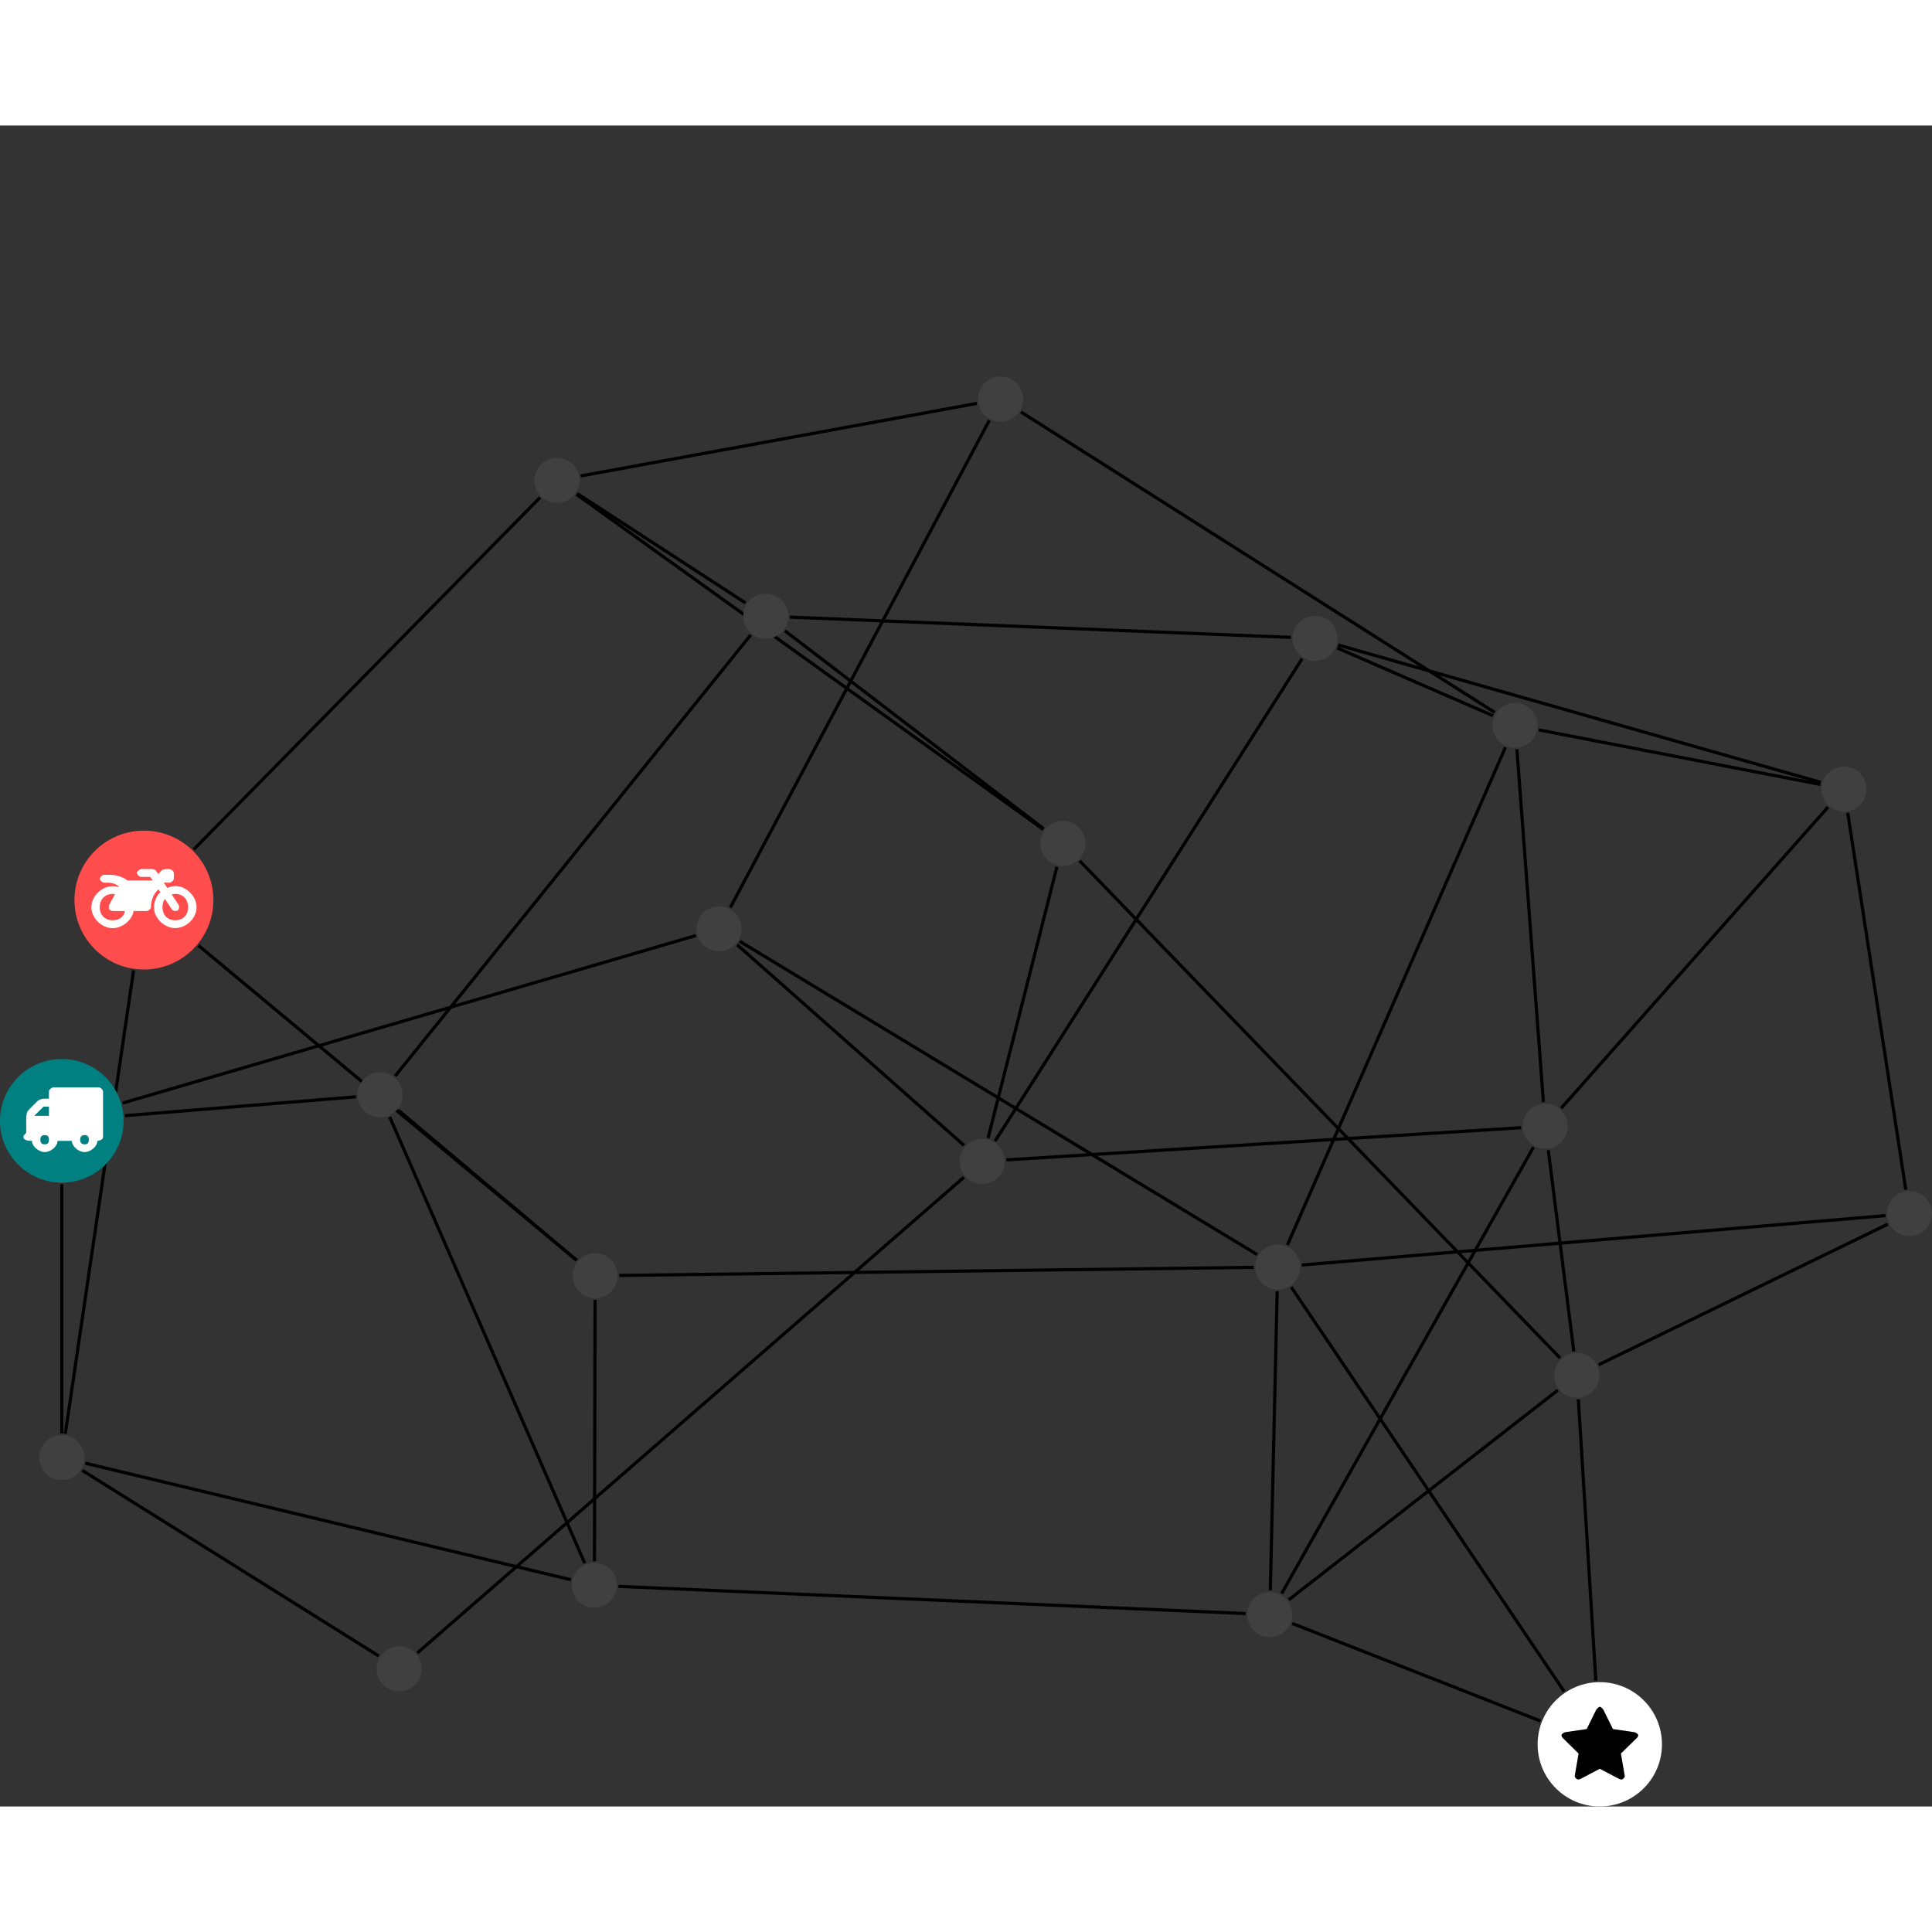 <?xml version="1.0" encoding="UTF-8"?>
<svg xmlns="http://www.w3.org/2000/svg" xmlns:xlink="http://www.w3.org/1999/xlink" width="241.619pt" height="241.619pt" viewBox="0.000 -31.394 241.619 210.226" version="1.1">
<rect x="0.000" y="-31.394" width="241.619" height="210.226" fill="#333333" stroke="none"/>
<defs>
<g>
<symbol overflow="visible" id="glyph0-0">
<path style="stroke:none;" d="M 1.422 -0.75 L 1.422 -7.922 L 3.562 -7.922 L 3.562 -0.891 L 1.422 -0.891 Z M 0.625 0 L 4.531 0 L 4.531 -8.812 L 0.438 -8.812 L 0.438 0 Z M 0.625 0 "/>
</symbol>
<symbol overflow="visible" id="glyph0-1">
<path style="stroke:none;" d="M 3.375 -0.844 C 3.375 -0.453 3.234 -0.266 2.844 -0.266 C 2.469 -0.266 2.297 -0.453 2.297 -0.844 C 2.297 -1.219 2.469 -1.422 2.844 -1.422 C 3.234 -1.422 3.375 -1.219 3.375 -0.844 Z M 1.594 -3.688 L 1.594 -3.859 C 1.594 -3.875 1.578 -3.875 1.594 -3.891 L 2.688 -4.969 C 2.703 -5 2.656 -4.984 2.688 -4.984 L 3.375 -4.984 L 3.375 -3.828 L 1.594 -3.828 Z M 8.359 -0.844 C 8.359 -0.453 8.219 -0.266 7.828 -0.266 C 7.453 -0.266 7.281 -0.453 7.281 -0.844 C 7.281 -1.219 7.453 -1.422 7.828 -1.422 C 8.219 -1.422 8.359 -1.219 8.359 -0.844 Z M 10.141 -6.891 C 10.141 -7.094 9.812 -7.391 9.609 -7.391 L 3.922 -7.391 C 3.719 -7.391 3.375 -7.094 3.375 -6.891 L 3.375 -5.969 L 2.672 -5.969 C 2.469 -5.969 2.078 -5.812 1.938 -5.672 L 0.844 -4.578 C 0.531 -4.266 0.531 -3.734 0.531 -3.328 L 0.531 -1.688 C 0.516 -1.688 0.172 -1.391 0.172 -1.203 C 0.172 -0.781 0.781 -0.703 1.062 -0.703 L 1.25 -0.703 C 1.25 -0.047 2.062 0.703 2.844 0.703 C 3.641 0.703 4.453 -0.047 4.453 -0.703 L 6.234 -0.703 C 6.234 -0.047 7.047 0.703 7.828 0.703 C 8.625 0.703 9.438 -0.047 9.438 -0.703 C 9.547 -0.703 10.141 -0.781 10.141 -1.203 Z M 10.141 -6.891 "/>
</symbol>
<symbol overflow="visible" id="glyph0-2">
<path style="stroke:none;" d="M 12.969 -2.906 C 12.844 -3.984 11.859 -5.016 10.781 -5.219 C 10.234 -5.328 9.703 -5.219 9.328 -5.031 L 8.875 -5.688 L 9.609 -5.688 C 9.812 -5.688 10.141 -5.984 10.141 -6.188 L 10.141 -6.891 C 10.141 -7.094 9.812 -7.391 9.609 -7.391 L 9.047 -7.391 C 8.969 -7.391 8.734 -7.312 8.656 -7.25 L 8.188 -6.766 L 7.891 -7.203 C 7.828 -7.281 7.594 -7.391 7.484 -7.391 L 6.078 -7.391 C 5.906 -7.391 5.547 -7.125 5.516 -6.953 C 5.484 -6.734 5.828 -6.406 6.047 -6.406 L 7.188 -6.406 L 7.484 -5.969 L 4.344 -5.969 C 4.141 -6.125 3.375 -6.672 2.141 -6.672 L 1.422 -6.672 C 1.219 -6.672 0.891 -6.375 0.891 -6.188 C 0.891 -5.984 1.219 -5.688 1.422 -5.688 L 1.781 -5.688 C 2.484 -5.688 2.906 -5.516 3.281 -5.188 L 3.25 -5.141 C 3.078 -5.188 2.797 -5.25 2.5 -5.25 C 1.109 -5.25 -0.172 -4 -0.172 -2.625 C -0.172 -1.25 1.109 0 2.5 0 C 3.75 0 4.953 -1.062 5.109 -2.141 L 6.766 -2.141 C 6.969 -2.141 7.281 -2.438 7.281 -2.625 C 7.281 -3.609 7.688 -4.391 8.219 -4.844 L 8.453 -4.5 C 7.969 -4.062 7.578 -3.203 7.672 -2.359 C 7.781 -1.172 8.969 -0.094 10.141 -0.016 C 11.703 0.094 13.156 -1.344 12.969 -2.906 Z M 2.5 -0.984 C 1.516 -0.984 0.875 -1.641 0.875 -2.625 C 0.875 -3.594 1.516 -4.281 2.5 -4.281 C 2.672 -4.281 2.844 -4.234 2.781 -4.25 L 2.047 -2.891 C 2 -2.781 2 -2.469 2.047 -2.359 C 2.125 -2.25 2.375 -2.141 2.5 -2.141 L 4.031 -2.141 C 3.891 -1.453 3.344 -0.984 2.5 -0.984 Z M 10.328 -0.984 C 9.344 -0.984 8.719 -1.641 8.719 -2.625 C 8.719 -3.109 8.859 -3.469 9.031 -3.641 L 9.906 -2.328 C 9.969 -2.219 10.203 -2.141 10.328 -2.141 C 10.391 -2.141 10.594 -2.188 10.641 -2.234 C 10.812 -2.344 10.844 -2.75 10.734 -2.922 L 9.875 -4.219 C 9.859 -4.219 10.094 -4.281 10.328 -4.281 C 11.297 -4.281 11.922 -3.594 11.922 -2.625 C 11.922 -1.641 11.297 -0.984 10.328 -0.984 Z M 10.328 -0.984 "/>
</symbol>
<symbol overflow="visible" id="glyph0-3">
<path style="stroke:none;" d="M 9.438 -5.078 C 9.438 -5.25 9.078 -5.453 8.938 -5.469 L 6.266 -5.859 L 5.078 -8.266 C 5.031 -8.375 4.75 -8.641 4.625 -8.641 C 4.5 -8.641 4.234 -8.375 4.172 -8.266 L 2.984 -5.859 L 0.312 -5.469 C 0.172 -5.453 -0.172 -5.25 -0.172 -5.078 C -0.172 -4.969 -0.062 -4.781 0.016 -4.719 L 1.969 -2.797 L 1.5 -0.062 C 1.5 -0.016 1.5 0.016 1.5 0.047 C 1.5 0.203 1.75 0.453 1.906 0.453 C 1.984 0.453 2.188 0.406 2.25 0.359 L 4.625 -0.891 L 7 0.359 C 7.062 0.406 7.266 0.453 7.344 0.453 C 7.5 0.453 7.75 0.203 7.75 0.047 C 7.75 0.016 7.75 -0.016 7.734 -0.062 L 7.266 -2.797 L 9.234 -4.719 C 9.297 -4.781 9.438 -4.969 9.438 -5.078 Z M 9.438 -5.078 "/>
</symbol>
</g>
<clipPath id="clip1">
  <path d="M 157 99 L 241.617 99 L 241.617 117 L 157 117 Z M 157 99 "/>
</clipPath>
<clipPath id="clip2">
  <path d="M 194 100 L 241.617 100 L 241.617 130 L 194 130 Z M 194 100 "/>
</clipPath>
<clipPath id="clip3">
  <path d="M 225 48 L 241.617 48 L 241.617 108 L 225 108 Z M 225 48 "/>
</clipPath>
<clipPath id="clip4">
  <path d="M 192 163 L 208 163 L 208 178.832 L 192 178.832 Z M 192 163 "/>
</clipPath>
<clipPath id="clip5">
  <path d="M 235 101 L 241.617 101 L 241.617 108 L 235 108 Z M 235 101 "/>
</clipPath>
</defs>
<g id="surface1">
<path style="fill:none;stroke-width:0.399;stroke-linecap:butt;stroke-linejoin:miter;stroke:rgb(0%,0%,0%);stroke-opacity:1;stroke-miterlimit:10;" d="M 0.001 -7.928 L 0.001 -39.096 " transform="matrix(1,0,0,-1,7.729,93.084)"/>
<path style="fill:none;stroke-width:0.399;stroke-linecap:butt;stroke-linejoin:miter;stroke:rgb(0%,0%,0%);stroke-opacity:1;stroke-miterlimit:10;" d="M 7.904 0.646 L 36.791 3.006 " transform="matrix(1,0,0,-1,7.729,93.084)"/>
<path style="fill:none;stroke-width:0.399;stroke-linecap:butt;stroke-linejoin:miter;stroke:rgb(0%,0%,0%);stroke-opacity:1;stroke-miterlimit:10;" d="M 7.611 2.225 L 79.298 23.17 " transform="matrix(1,0,0,-1,7.729,93.084)"/>
<path style="fill:none;stroke-width:0.399;stroke-linecap:butt;stroke-linejoin:miter;stroke:rgb(0%,0%,0%);stroke-opacity:1;stroke-miterlimit:10;" d="M 0.439 -39.127 L 8.978 18.818 " transform="matrix(1,0,0,-1,7.729,93.084)"/>
<path style="fill:none;stroke-width:0.399;stroke-linecap:butt;stroke-linejoin:miter;stroke:rgb(0%,0%,0%);stroke-opacity:1;stroke-miterlimit:10;" d="M 2.935 -42.814 L 63.673 -57.389 " transform="matrix(1,0,0,-1,7.729,93.084)"/>
<path style="fill:none;stroke-width:0.399;stroke-linecap:butt;stroke-linejoin:miter;stroke:rgb(0%,0%,0%);stroke-opacity:1;stroke-miterlimit:10;" d="M 2.556 -43.713 L 39.634 -66.924 " transform="matrix(1,0,0,-1,7.729,93.084)"/>
<path style="fill:none;stroke-width:0.399;stroke-linecap:butt;stroke-linejoin:miter;stroke:rgb(0%,0%,0%);stroke-opacity:1;stroke-miterlimit:10;" d="M 42.107 1.311 L 64.392 -17.432 " transform="matrix(1,0,0,-1,7.729,93.084)"/>
<path style="fill:none;stroke-width:0.399;stroke-linecap:butt;stroke-linejoin:miter;stroke:rgb(0%,0%,0%);stroke-opacity:1;stroke-miterlimit:10;" d="M 41.009 0.486 L 65.4 -55.326 " transform="matrix(1,0,0,-1,7.729,93.084)"/>
<path style="fill:none;stroke-width:0.399;stroke-linecap:butt;stroke-linejoin:miter;stroke:rgb(0%,0%,0%);stroke-opacity:1;stroke-miterlimit:10;" d="M 41.693 5.604 L 86.154 60.764 " transform="matrix(1,0,0,-1,7.729,93.084)"/>
<path style="fill:none;stroke-width:0.399;stroke-linecap:butt;stroke-linejoin:miter;stroke:rgb(0%,0%,0%);stroke-opacity:1;stroke-miterlimit:10;" d="M 17.099 21.924 L 64.384 -17.443 " transform="matrix(1,0,0,-1,7.729,93.084)"/>
<path style="fill:none;stroke-width:0.399;stroke-linecap:butt;stroke-linejoin:miter;stroke:rgb(0%,0%,0%);stroke-opacity:1;stroke-miterlimit:10;" d="M 16.505 33.943 L 59.806 77.955 " transform="matrix(1,0,0,-1,7.729,93.084)"/>
<path style="fill:none;stroke-width:0.399;stroke-linecap:butt;stroke-linejoin:miter;stroke:rgb(0%,0%,0%);stroke-opacity:1;stroke-miterlimit:10;" d="M 69.72 -19.334 L 149.052 -18.322 " transform="matrix(1,0,0,-1,7.729,93.084)"/>
<path style="fill:none;stroke-width:0.399;stroke-linecap:butt;stroke-linejoin:miter;stroke:rgb(0%,0%,0%);stroke-opacity:1;stroke-miterlimit:10;" d="M 66.693 -22.393 L 66.615 -55.072 " transform="matrix(1,0,0,-1,7.729,93.084)"/>
<path style="fill:none;stroke-width:0.399;stroke-linecap:butt;stroke-linejoin:miter;stroke:rgb(0%,0%,0%);stroke-opacity:1;stroke-miterlimit:10;" d="M 180.541 46.701 L 153.279 -15.521 " transform="matrix(1,0,0,-1,7.729,93.084)"/>
<path style="fill:none;stroke-width:0.399;stroke-linecap:butt;stroke-linejoin:miter;stroke:rgb(0%,0%,0%);stroke-opacity:1;stroke-miterlimit:10;" d="M 181.978 46.459 L 185.294 2.338 " transform="matrix(1,0,0,-1,7.729,93.084)"/>
<path style="fill:none;stroke-width:0.399;stroke-linecap:butt;stroke-linejoin:miter;stroke:rgb(0%,0%,0%);stroke-opacity:1;stroke-miterlimit:10;" d="M 184.716 48.893 L 219.927 42.072 " transform="matrix(1,0,0,-1,7.729,93.084)"/>
<path style="fill:none;stroke-width:0.399;stroke-linecap:butt;stroke-linejoin:miter;stroke:rgb(0%,0%,0%);stroke-opacity:1;stroke-miterlimit:10;" d="M 178.986 50.67 L 159.501 59.135 " transform="matrix(1,0,0,-1,7.729,93.084)"/>
<path style="fill:none;stroke-width:0.399;stroke-linecap:butt;stroke-linejoin:miter;stroke:rgb(0%,0%,0%);stroke-opacity:1;stroke-miterlimit:10;" d="M 179.205 51.08 L 119.959 88.65 " transform="matrix(1,0,0,-1,7.729,93.084)"/>
<path style="fill:none;stroke-width:0.399;stroke-linecap:butt;stroke-linejoin:miter;stroke:rgb(0%,0%,0%);stroke-opacity:1;stroke-miterlimit:10;" d="M 153.755 -20.787 L 187.884 -71.361 " transform="matrix(1,0,0,-1,7.729,93.084)"/>
<path style="fill:none;stroke-width:0.399;stroke-linecap:butt;stroke-linejoin:miter;stroke:rgb(0%,0%,0%);stroke-opacity:1;stroke-miterlimit:10;" d="M 151.998 -21.303 L 151.138 -58.732 " transform="matrix(1,0,0,-1,7.729,93.084)"/>
<g clip-path="url(#clip1)" clip-rule="nonzero">
<path style="fill:none;stroke-width:0.399;stroke-linecap:butt;stroke-linejoin:miter;stroke:rgb(0%,0%,0%);stroke-opacity:1;stroke-miterlimit:10;" d="M 155.076 -18.029 L 228.068 -11.854 " transform="matrix(1,0,0,-1,7.729,93.084)"/>
</g>
<path style="fill:none;stroke-width:0.399;stroke-linecap:butt;stroke-linejoin:miter;stroke:rgb(0%,0%,0%);stroke-opacity:1;stroke-miterlimit:10;" d="M 149.486 -16.721 L 84.779 22.455 " transform="matrix(1,0,0,-1,7.729,93.084)"/>
<path style="fill:none;stroke-width:0.399;stroke-linecap:butt;stroke-linejoin:miter;stroke:rgb(0%,0%,0%);stroke-opacity:1;stroke-miterlimit:10;" d="M 184.923 -75.057 L 153.876 -62.853 " transform="matrix(1,0,0,-1,7.729,93.084)"/>
<path style="fill:none;stroke-width:0.399;stroke-linecap:butt;stroke-linejoin:miter;stroke:rgb(0%,0%,0%);stroke-opacity:1;stroke-miterlimit:10;" d="M 191.849 -70.014 L 189.662 -34.842 " transform="matrix(1,0,0,-1,7.729,93.084)"/>
<path style="fill:none;stroke-width:0.399;stroke-linecap:butt;stroke-linejoin:miter;stroke:rgb(0%,0%,0%);stroke-opacity:1;stroke-miterlimit:10;" d="M 153.451 -59.896 L 187.095 -33.686 " transform="matrix(1,0,0,-1,7.729,93.084)"/>
<path style="fill:none;stroke-width:0.399;stroke-linecap:butt;stroke-linejoin:miter;stroke:rgb(0%,0%,0%);stroke-opacity:1;stroke-miterlimit:10;" d="M 152.552 -59.119 L 184.041 -3.299 " transform="matrix(1,0,0,-1,7.729,93.084)"/>
<path style="fill:none;stroke-width:0.399;stroke-linecap:butt;stroke-linejoin:miter;stroke:rgb(0%,0%,0%);stroke-opacity:1;stroke-miterlimit:10;" d="M 148.052 -61.619 L 69.623 -58.221 " transform="matrix(1,0,0,-1,7.729,93.084)"/>
<path style="fill:none;stroke-width:0.399;stroke-linecap:butt;stroke-linejoin:miter;stroke:rgb(0%,0%,0%);stroke-opacity:1;stroke-miterlimit:10;" d="M 189.095 -28.838 L 185.9 -3.662 " transform="matrix(1,0,0,-1,7.729,93.084)"/>
<g clip-path="url(#clip2)" clip-rule="nonzero">
<path style="fill:none;stroke-width:0.399;stroke-linecap:butt;stroke-linejoin:miter;stroke:rgb(0%,0%,0%);stroke-opacity:1;stroke-miterlimit:10;" d="M 192.189 -30.51 L 228.361 -12.92 " transform="matrix(1,0,0,-1,7.729,93.084)"/>
</g>
<path style="fill:none;stroke-width:0.399;stroke-linecap:butt;stroke-linejoin:miter;stroke:rgb(0%,0%,0%);stroke-opacity:1;stroke-miterlimit:10;" d="M 187.376 -29.662 L 127.291 32.522 " transform="matrix(1,0,0,-1,7.729,93.084)"/>
<path style="fill:none;stroke-width:0.399;stroke-linecap:butt;stroke-linejoin:miter;stroke:rgb(0%,0%,0%);stroke-opacity:1;stroke-miterlimit:10;" d="M 187.521 1.588 L 220.888 39.24 " transform="matrix(1,0,0,-1,7.729,93.084)"/>
<path style="fill:none;stroke-width:0.399;stroke-linecap:butt;stroke-linejoin:miter;stroke:rgb(0%,0%,0%);stroke-opacity:1;stroke-miterlimit:10;" d="M 182.509 -0.857 L 118.111 -4.885 " transform="matrix(1,0,0,-1,7.729,93.084)"/>
<g clip-path="url(#clip3)" clip-rule="nonzero">
<path style="fill:none;stroke-width:0.399;stroke-linecap:butt;stroke-linejoin:miter;stroke:rgb(0%,0%,0%);stroke-opacity:1;stroke-miterlimit:10;" d="M 230.615 -8.615 L 223.349 38.518 " transform="matrix(1,0,0,-1,7.729,93.084)"/>
</g>
<path style="fill:none;stroke-width:0.399;stroke-linecap:butt;stroke-linejoin:miter;stroke:rgb(0%,0%,0%);stroke-opacity:1;stroke-miterlimit:10;" d="M 219.986 42.326 L 159.634 59.51 " transform="matrix(1,0,0,-1,7.729,93.084)"/>
<path style="fill:none;stroke-width:0.399;stroke-linecap:butt;stroke-linejoin:miter;stroke:rgb(0%,0%,0%);stroke-opacity:1;stroke-miterlimit:10;" d="M 155.111 57.791 L 116.72 -2.525 " transform="matrix(1,0,0,-1,7.729,93.084)"/>
<path style="fill:none;stroke-width:0.399;stroke-linecap:butt;stroke-linejoin:miter;stroke:rgb(0%,0%,0%);stroke-opacity:1;stroke-miterlimit:10;" d="M 153.716 60.459 L 91.064 62.994 " transform="matrix(1,0,0,-1,7.729,93.084)"/>
<path style="fill:none;stroke-width:0.399;stroke-linecap:butt;stroke-linejoin:miter;stroke:rgb(0%,0%,0%);stroke-opacity:1;stroke-miterlimit:10;" d="M 115.841 -2.146 L 124.451 31.768 " transform="matrix(1,0,0,-1,7.729,93.084)"/>
<path style="fill:none;stroke-width:0.399;stroke-linecap:butt;stroke-linejoin:miter;stroke:rgb(0%,0%,0%);stroke-opacity:1;stroke-miterlimit:10;" d="M 112.837 -3.072 L 84.459 22.018 " transform="matrix(1,0,0,-1,7.729,93.084)"/>
<path style="fill:none;stroke-width:0.399;stroke-linecap:butt;stroke-linejoin:miter;stroke:rgb(0%,0%,0%);stroke-opacity:1;stroke-miterlimit:10;" d="M 112.822 -7.053 L 44.466 -66.545 " transform="matrix(1,0,0,-1,7.729,93.084)"/>
<path style="fill:none;stroke-width:0.399;stroke-linecap:butt;stroke-linejoin:miter;stroke:rgb(0%,0%,0%);stroke-opacity:1;stroke-miterlimit:10;" d="M 85.517 64.76 L 64.451 78.459 " transform="matrix(1,0,0,-1,7.729,93.084)"/>
<path style="fill:none;stroke-width:0.399;stroke-linecap:butt;stroke-linejoin:miter;stroke:rgb(0%,0%,0%);stroke-opacity:1;stroke-miterlimit:10;" d="M 90.443 61.279 L 122.798 36.525 " transform="matrix(1,0,0,-1,7.729,93.084)"/>
<path style="fill:none;stroke-width:0.399;stroke-linecap:butt;stroke-linejoin:miter;stroke:rgb(0%,0%,0%);stroke-opacity:1;stroke-miterlimit:10;" d="M 64.373 78.346 L 122.744 36.451 " transform="matrix(1,0,0,-1,7.729,93.084)"/>
<path style="fill:none;stroke-width:0.399;stroke-linecap:butt;stroke-linejoin:miter;stroke:rgb(0%,0%,0%);stroke-opacity:1;stroke-miterlimit:10;" d="M 64.892 80.65 L 114.439 89.725 " transform="matrix(1,0,0,-1,7.729,93.084)"/>
<path style="fill:none;stroke-width:0.399;stroke-linecap:butt;stroke-linejoin:miter;stroke:rgb(0%,0%,0%);stroke-opacity:1;stroke-miterlimit:10;" d="M 115.994 87.604 L 83.611 26.682 " transform="matrix(1,0,0,-1,7.729,93.084)"/>
<path style=" stroke:none;fill-rule:nonzero;fill:rgb(0%,50%,50%);fill-opacity:1;" d="M 15.457 93.086 C 15.457 88.816 11.996 85.355 7.73 85.355 C 3.461 85.355 0 88.816 0 93.086 C 0 97.352 3.461 100.812 7.73 100.812 C 11.996 100.812 15.457 97.352 15.457 93.086 Z M 15.457 93.086 "/>
<g style="fill:rgb(100%,100%,100%);fill-opacity:1;">
  <use xlink:href="#glyph0-1" x="2.747" y="96.287"/>
</g>
<path style=" stroke:none;fill-rule:nonzero;fill:rgb(25%,25%,25%);fill-opacity:1;" d="M 10.547 135.195 C 10.547 133.637 9.285 132.375 7.73 132.375 C 6.172 132.375 4.91 133.637 4.91 135.195 C 4.91 136.75 6.172 138.012 7.73 138.012 C 9.285 138.012 10.547 136.75 10.547 135.195 Z M 10.547 135.195 "/>
<path style=" stroke:none;fill-rule:nonzero;fill:rgb(25%,25%,25%);fill-opacity:1;" d="M 50.348 89.828 C 50.348 88.273 49.086 87.012 47.527 87.012 C 45.973 87.012 44.711 88.273 44.711 89.828 C 44.711 91.387 45.973 92.648 47.527 92.648 C 49.086 92.648 50.348 91.387 50.348 89.828 Z M 50.348 89.828 "/>
<path style=" stroke:none;fill-rule:nonzero;fill:rgb(100%,29.999%,29.999%);fill-opacity:1;" d="M 26.688 65.473 C 26.688 60.676 22.797 56.789 18 56.789 C 13.203 56.789 9.312 60.676 9.312 65.473 C 9.312 70.273 13.203 74.16 18 74.16 C 22.797 74.16 26.688 70.273 26.688 65.473 Z M 26.688 65.473 "/>
<g style="fill:rgb(100%,100%,100%);fill-opacity:1;">
  <use xlink:href="#glyph0-2" x="11.599" y="68.986"/>
</g>
<path style=" stroke:none;fill-rule:nonzero;fill:rgb(25%,25%,25%);fill-opacity:1;" d="M 77.246 112.457 C 77.246 110.902 75.984 109.641 74.43 109.641 C 72.871 109.641 71.609 110.902 71.609 112.457 C 71.609 114.012 72.871 115.273 74.43 115.273 C 75.984 115.273 77.246 114.012 77.246 112.457 Z M 77.246 112.457 "/>
<path style=" stroke:none;fill-rule:nonzero;fill:rgb(25%,25%,25%);fill-opacity:1;" d="M 192.297 43.617 C 192.297 42.062 191.035 40.801 189.48 40.801 C 187.922 40.801 186.66 42.062 186.66 43.617 C 186.66 45.176 187.922 46.438 189.48 46.438 C 191.035 46.438 192.297 45.176 192.297 43.617 Z M 192.297 43.617 "/>
<path style=" stroke:none;fill-rule:nonzero;fill:rgb(25%,25%,25%);fill-opacity:1;" d="M 162.613 111.367 C 162.613 109.812 161.352 108.551 159.797 108.551 C 158.238 108.551 156.977 109.812 156.977 111.367 C 156.977 112.926 158.238 114.188 159.797 114.188 C 161.352 114.188 162.613 112.926 162.613 111.367 Z M 162.613 111.367 "/>
<g clip-path="url(#clip4)" clip-rule="nonzero">
<path style=" stroke:none;fill-rule:nonzero;fill:rgb(100%,100%,100%);fill-opacity:1;" d="M 207.848 171.059 C 207.848 166.762 204.367 163.281 200.07 163.281 C 195.777 163.281 192.297 166.762 192.297 171.059 C 192.297 175.352 195.777 178.832 200.07 178.832 C 204.367 178.832 207.848 175.352 207.848 171.059 Z M 207.848 171.059 "/>
</g>
<g style="fill:rgb(0%,0%,0%);fill-opacity:1;">
  <use xlink:href="#glyph0-3" x="195.449" y="175.007"/>
</g>
<path style=" stroke:none;fill-rule:nonzero;fill:rgb(25%,25%,25%);fill-opacity:1;" d="M 161.613 154.832 C 161.613 153.277 160.352 152.016 158.797 152.016 C 157.238 152.016 155.977 153.277 155.977 154.832 C 155.977 156.387 157.238 157.648 158.797 157.648 C 160.352 157.648 161.613 156.387 161.613 154.832 Z M 161.613 154.832 "/>
<path style=" stroke:none;fill-rule:nonzero;fill:rgb(25%,25%,25%);fill-opacity:1;" d="M 200.02 124.914 C 200.02 123.359 198.758 122.098 197.199 122.098 C 195.645 122.098 194.383 123.359 194.383 124.914 C 194.383 126.469 195.645 127.73 197.199 127.73 C 198.758 127.73 200.02 126.469 200.02 124.914 Z M 200.02 124.914 "/>
<path style=" stroke:none;fill-rule:nonzero;fill:rgb(25%,25%,25%);fill-opacity:1;" d="M 196.066 93.754 C 196.066 92.195 194.805 90.934 193.246 90.934 C 191.691 90.934 190.43 92.195 190.43 93.754 C 190.43 95.309 191.691 96.57 193.246 96.57 C 194.805 96.57 196.066 95.309 196.066 93.754 Z M 196.066 93.754 "/>
<g clip-path="url(#clip5)" clip-rule="nonzero">
<path style=" stroke:none;fill-rule:nonzero;fill:rgb(25%,25%,25%);fill-opacity:1;" d="M 241.617 104.68 C 241.617 103.125 240.355 101.863 238.801 101.863 C 237.246 101.863 235.984 103.125 235.984 104.68 C 235.984 106.238 237.246 107.5 238.801 107.5 C 240.355 107.5 241.617 106.238 241.617 104.68 Z M 241.617 104.68 "/>
</g>
<path style=" stroke:none;fill-rule:nonzero;fill:rgb(25%,25%,25%);fill-opacity:1;" d="M 233.434 51.586 C 233.434 50.031 232.172 48.77 230.613 48.77 C 229.059 48.77 227.797 50.031 227.797 51.586 C 227.797 53.141 229.059 54.402 230.613 54.402 C 232.172 54.402 233.434 53.141 233.434 51.586 Z M 233.434 51.586 "/>
<path style=" stroke:none;fill-rule:nonzero;fill:rgb(25%,25%,25%);fill-opacity:1;" d="M 77.152 151.176 C 77.152 149.617 75.891 148.355 74.336 148.355 C 72.777 148.355 71.516 149.617 71.516 151.176 C 71.516 152.73 72.777 153.992 74.336 153.992 C 75.891 153.992 77.152 152.73 77.152 151.176 Z M 77.152 151.176 "/>
<path style=" stroke:none;fill-rule:nonzero;fill:rgb(25%,25%,25%);fill-opacity:1;" d="M 167.277 32.746 C 167.277 31.191 166.016 29.93 164.461 29.93 C 162.902 29.93 161.641 31.191 161.641 32.746 C 161.641 34.305 162.902 35.566 164.461 35.566 C 166.016 35.566 167.277 34.305 167.277 32.746 Z M 167.277 32.746 "/>
<path style=" stroke:none;fill-rule:nonzero;fill:rgb(25%,25%,25%);fill-opacity:1;" d="M 125.645 98.156 C 125.645 96.602 124.383 95.34 122.824 95.34 C 121.27 95.34 120.008 96.602 120.008 98.156 C 120.008 99.711 121.27 100.973 122.824 100.973 C 124.383 100.973 125.645 99.711 125.645 98.156 Z M 125.645 98.156 "/>
<path style=" stroke:none;fill-rule:nonzero;fill:rgb(25%,25%,25%);fill-opacity:1;" d="M 98.594 29.969 C 98.594 28.414 97.332 27.152 95.777 27.152 C 94.219 27.152 92.957 28.414 92.957 29.969 C 92.957 31.527 94.219 32.789 95.777 32.789 C 97.332 32.789 98.594 31.527 98.594 29.969 Z M 98.594 29.969 "/>
<path style=" stroke:none;fill-rule:nonzero;fill:rgb(25%,25%,25%);fill-opacity:1;" d="M 72.469 12.977 C 72.469 11.422 71.207 10.16 69.648 10.16 C 68.094 10.16 66.832 11.422 66.832 12.977 C 66.832 14.535 68.094 15.797 69.648 15.797 C 71.207 15.797 72.469 14.535 72.469 12.977 Z M 72.469 12.977 "/>
<path style=" stroke:none;fill-rule:nonzero;fill:rgb(25%,25%,25%);fill-opacity:1;" d="M 135.738 58.391 C 135.738 56.836 134.477 55.574 132.922 55.574 C 131.363 55.574 130.102 56.836 130.102 58.391 C 130.102 59.949 131.363 61.211 132.922 61.211 C 134.477 61.211 135.738 59.949 135.738 58.391 Z M 135.738 58.391 "/>
<path style=" stroke:none;fill-rule:nonzero;fill:rgb(25%,25%,25%);fill-opacity:1;" d="M 127.953 2.816 C 127.953 1.262 126.691 0 125.137 0 C 123.578 0 122.316 1.262 122.316 2.816 C 122.316 4.375 123.578 5.637 125.137 5.637 C 126.691 5.637 127.953 4.375 127.953 2.816 Z M 127.953 2.816 "/>
<path style=" stroke:none;fill-rule:nonzero;fill:rgb(25%,25%,25%);fill-opacity:1;" d="M 92.742 69.066 C 92.742 67.512 91.48 66.25 89.926 66.25 C 88.367 66.25 87.105 67.512 87.105 69.066 C 87.105 70.625 88.367 71.887 89.926 71.887 C 91.48 71.887 92.742 70.625 92.742 69.066 Z M 92.742 69.066 "/>
<path style=" stroke:none;fill-rule:nonzero;fill:rgb(25%,25%,25%);fill-opacity:1;" d="M 52.738 161.609 C 52.738 160.051 51.477 158.789 49.918 158.789 C 48.363 158.789 47.102 160.051 47.102 161.609 C 47.102 163.164 48.363 164.426 49.918 164.426 C 51.477 164.426 52.738 163.164 52.738 161.609 Z M 52.738 161.609 "/>
</g>
</svg>
